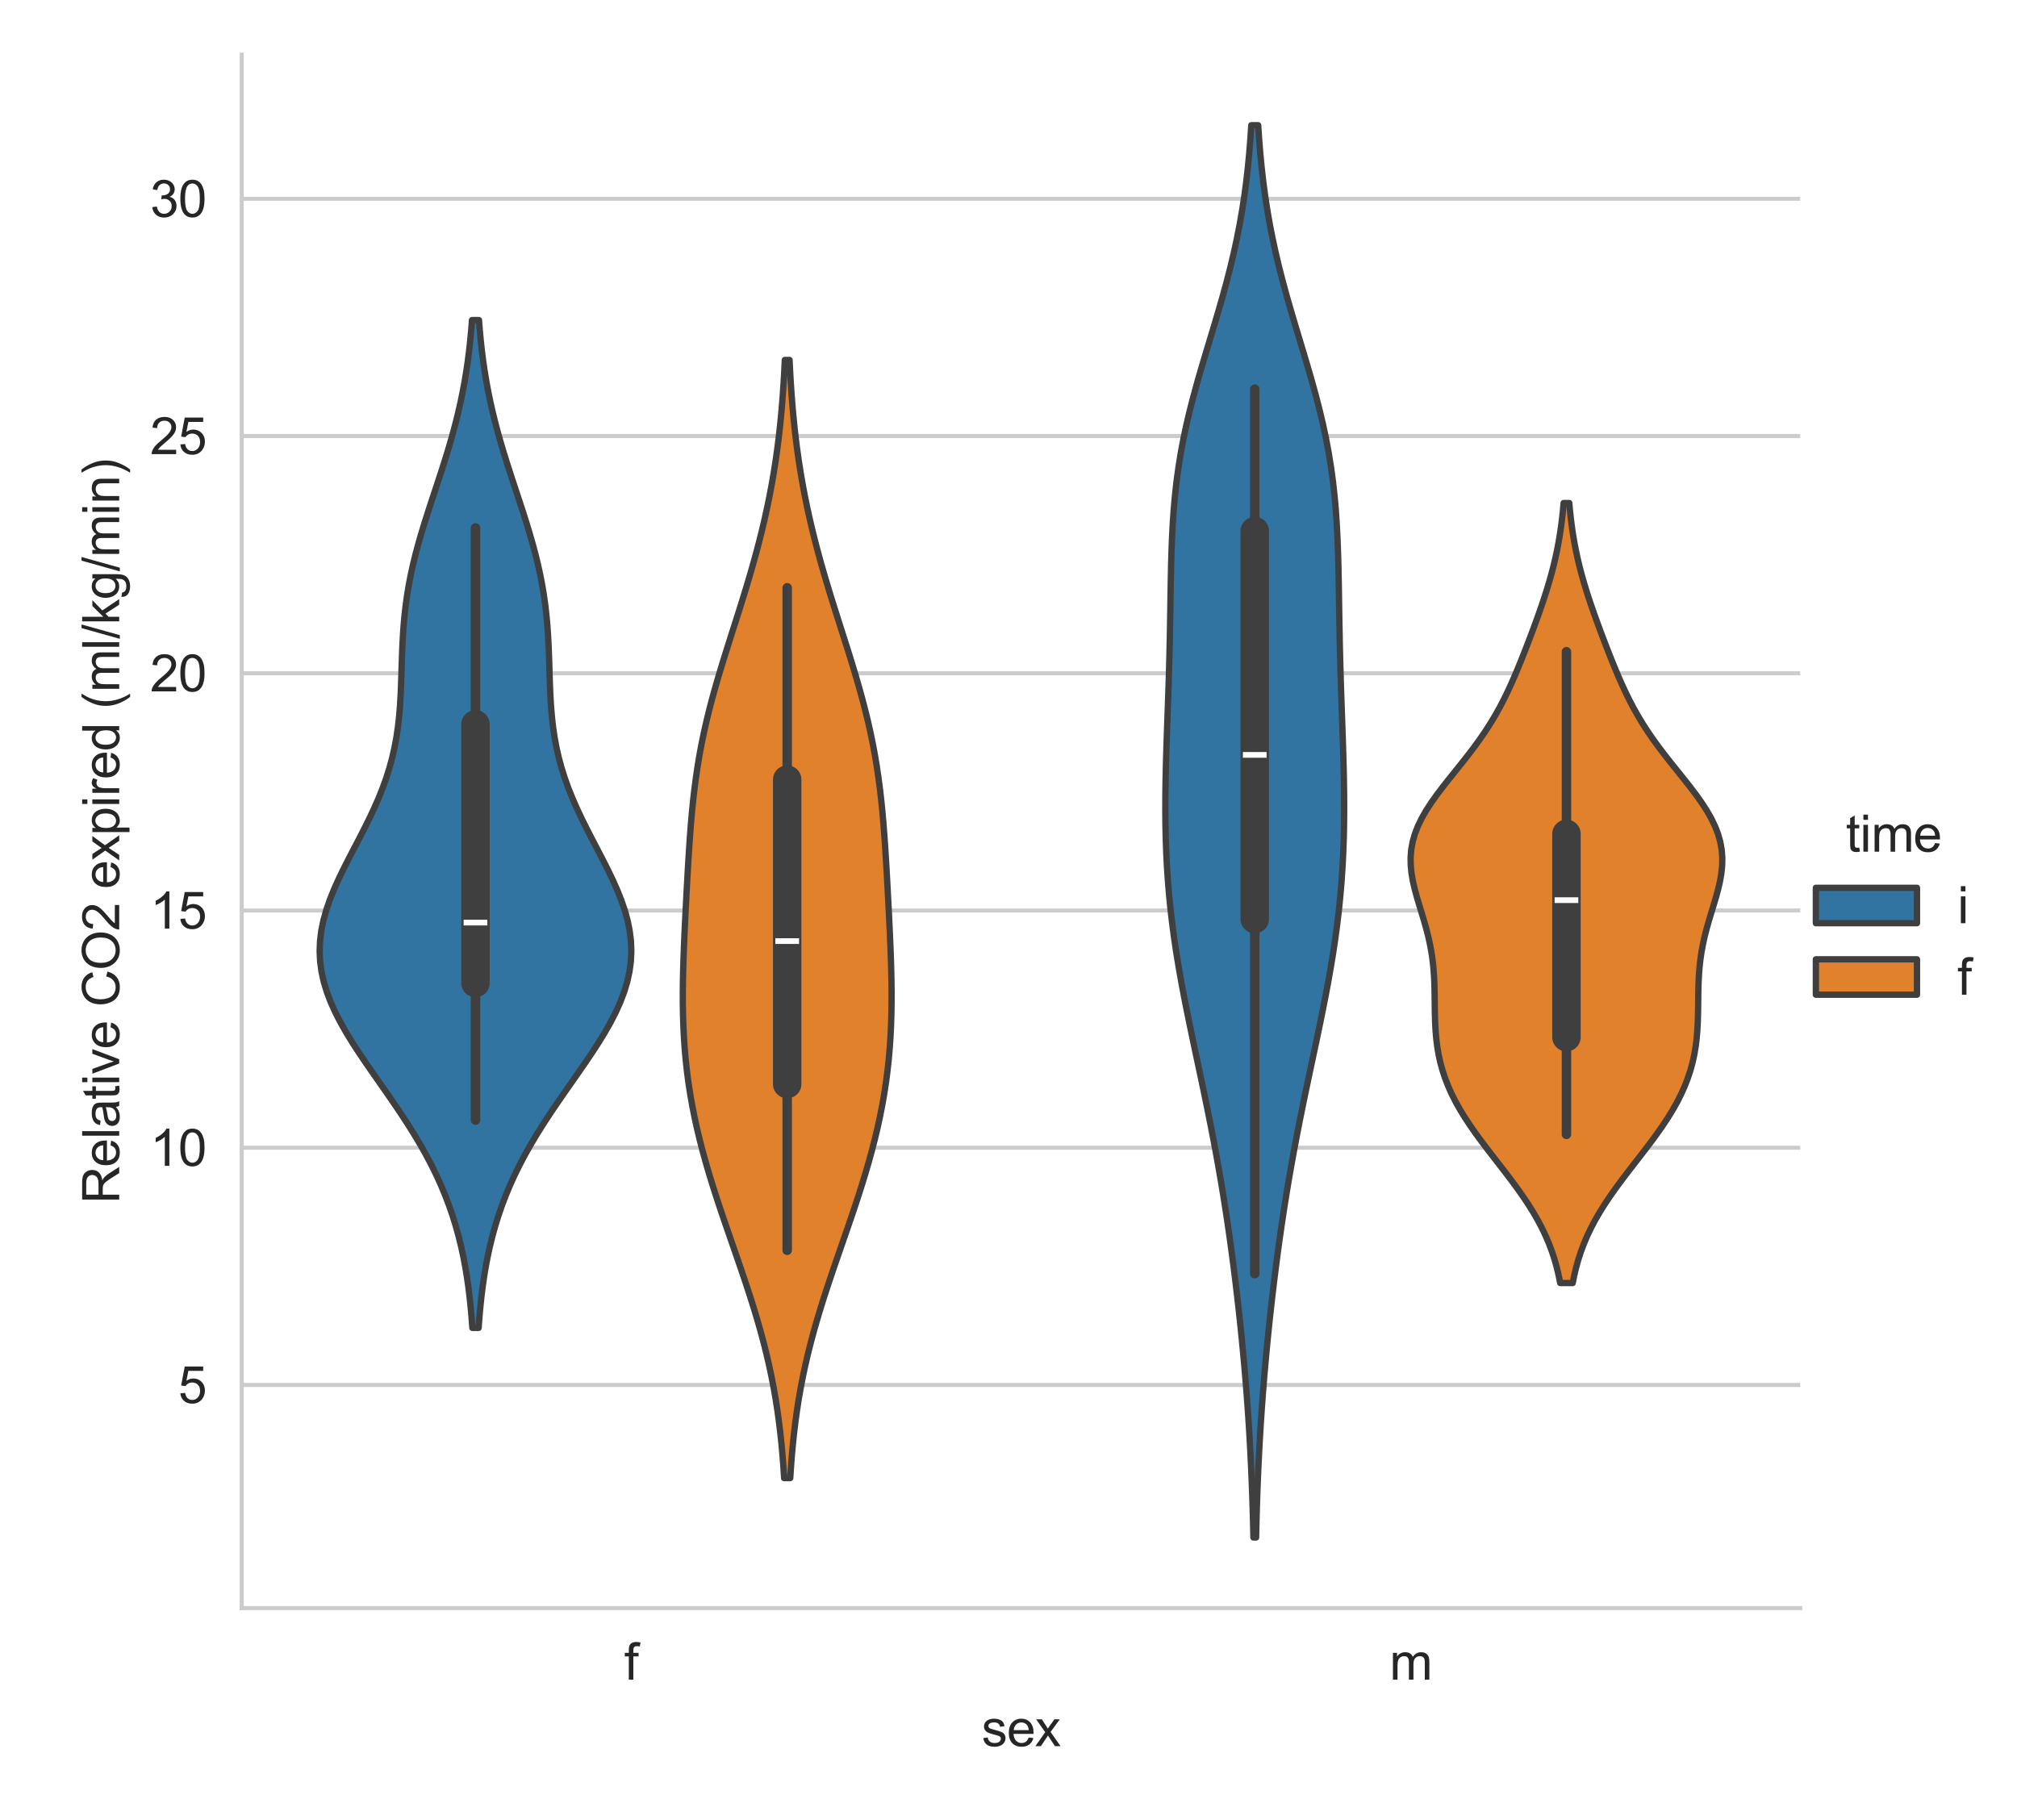 <?xml version="1.0" encoding="utf-8" standalone="no"?>
<!DOCTYPE svg PUBLIC "-//W3C//DTD SVG 1.1//EN"
  "http://www.w3.org/Graphics/SVG/1.1/DTD/svg11.dtd">
<svg xmlns:xlink="http://www.w3.org/1999/xlink" width="398.88pt" height="360pt" viewBox="0 0 398.88 360" xmlns="http://www.w3.org/2000/svg" version="1.1">
 <defs>
  <style type="text/css">*{stroke-linejoin: round; stroke-linecap: butt}</style>
 </defs>
 <g id="figure_1">
  <g id="patch_1">
   <path d="M 0 360 
L 398.88 360 
L 398.88 0 
L 0 0 
z
" style="fill: #ffffff"/>
  </g>
  <g id="axes_1">
   <g id="patch_2">
    <path d="M 47.801 318.04 
L 356.011 318.04 
L 356.011 10.8 
L 47.801 10.8 
z
" style="fill: #ffffff"/>
   </g>
   <g id="matplotlib.axis_1">
    <g id="xtick_1">
     <g id="text_1">
      <!-- f -->
      <g style="fill: #262626" transform="translate(123.464 332.198) scale(0.1 -0.1)">
       <defs>
        <path id="ArialMT-66" d="M 556 0 
L 556 2881 
L 59 2881 
L 59 3319 
L 556 3319 
L 556 3672 
Q 556 4006 616 4169 
Q 697 4388 901 4523 
Q 1106 4659 1475 4659 
Q 1713 4659 2000 4603 
L 1916 4113 
Q 1741 4144 1584 4144 
Q 1328 4144 1222 4034 
Q 1116 3925 1116 3625 
L 1116 3319 
L 1763 3319 
L 1763 2881 
L 1116 2881 
L 1116 0 
L 556 0 
z
" transform="scale(0.016)"/>
       </defs>
       <use xlink:href="#ArialMT-66"/>
      </g>
     </g>
    </g>
    <g id="xtick_2">
     <g id="text_2">
      <!-- m -->
      <g style="fill: #262626" transform="translate(274.794 332.198) scale(0.1 -0.1)">
       <defs>
        <path id="ArialMT-6d" d="M 422 0 
L 422 3319 
L 925 3319 
L 925 2853 
Q 1081 3097 1340 3245 
Q 1600 3394 1931 3394 
Q 2300 3394 2536 3241 
Q 2772 3088 2869 2813 
Q 3263 3394 3894 3394 
Q 4388 3394 4653 3120 
Q 4919 2847 4919 2278 
L 4919 0 
L 4359 0 
L 4359 2091 
Q 4359 2428 4304 2576 
Q 4250 2725 4106 2815 
Q 3963 2906 3769 2906 
Q 3419 2906 3187 2673 
Q 2956 2441 2956 1928 
L 2956 0 
L 2394 0 
L 2394 2156 
Q 2394 2531 2256 2718 
Q 2119 2906 1806 2906 
Q 1569 2906 1367 2781 
Q 1166 2656 1075 2415 
Q 984 2175 984 1722 
L 984 0 
L 422 0 
z
" transform="scale(0.016)"/>
       </defs>
       <use xlink:href="#ArialMT-6d"/>
      </g>
     </g>
    </g>
    <g id="text_3">
     <!-- sex -->
     <g style="fill: #262626" transform="translate(194.125 345.343) scale(0.1 -0.1)">
      <defs>
       <path id="ArialMT-73" d="M 197 991 
L 753 1078 
Q 800 744 1014 566 
Q 1228 388 1613 388 
Q 2000 388 2187 545 
Q 2375 703 2375 916 
Q 2375 1106 2209 1216 
Q 2094 1291 1634 1406 
Q 1016 1563 777 1677 
Q 538 1791 414 1992 
Q 291 2194 291 2438 
Q 291 2659 392 2848 
Q 494 3038 669 3163 
Q 800 3259 1026 3326 
Q 1253 3394 1513 3394 
Q 1903 3394 2198 3281 
Q 2494 3169 2634 2976 
Q 2775 2784 2828 2463 
L 2278 2388 
Q 2241 2644 2061 2787 
Q 1881 2931 1553 2931 
Q 1166 2931 1000 2803 
Q 834 2675 834 2503 
Q 834 2394 903 2306 
Q 972 2216 1119 2156 
Q 1203 2125 1616 2013 
Q 2213 1853 2448 1751 
Q 2684 1650 2818 1456 
Q 2953 1263 2953 975 
Q 2953 694 2789 445 
Q 2625 197 2315 61 
Q 2006 -75 1616 -75 
Q 969 -75 630 194 
Q 291 463 197 991 
z
" transform="scale(0.016)"/>
       <path id="ArialMT-65" d="M 2694 1069 
L 3275 997 
Q 3138 488 2766 206 
Q 2394 -75 1816 -75 
Q 1088 -75 661 373 
Q 234 822 234 1631 
Q 234 2469 665 2931 
Q 1097 3394 1784 3394 
Q 2450 3394 2872 2941 
Q 3294 2488 3294 1666 
Q 3294 1616 3291 1516 
L 816 1516 
Q 847 969 1125 678 
Q 1403 388 1819 388 
Q 2128 388 2347 550 
Q 2566 713 2694 1069 
z
M 847 1978 
L 2700 1978 
Q 2663 2397 2488 2606 
Q 2219 2931 1791 2931 
Q 1403 2931 1139 2672 
Q 875 2413 847 1978 
z
" transform="scale(0.016)"/>
       <path id="ArialMT-78" d="M 47 0 
L 1259 1725 
L 138 3319 
L 841 3319 
L 1350 2541 
Q 1494 2319 1581 2169 
Q 1719 2375 1834 2534 
L 2394 3319 
L 3066 3319 
L 1919 1756 
L 3153 0 
L 2463 0 
L 1781 1031 
L 1600 1309 
L 728 0 
L 47 0 
z
" transform="scale(0.016)"/>
      </defs>
      <use xlink:href="#ArialMT-73"/>
      <use xlink:href="#ArialMT-65" x="50"/>
      <use xlink:href="#ArialMT-78" x="105.615"/>
     </g>
    </g>
   </g>
   <g id="matplotlib.axis_2">
    <g id="ytick_1">
     <g id="line2d_1">
      <path d="M 47.801 273.908 
L 356.011 273.908 
" clip-path="url(#p89e14178ef)" style="fill: none; stroke: #cccccc; stroke-width: 0.8; stroke-linecap: round"/>
     </g>
     <g id="text_4">
      <!-- 5 -->
      <g style="fill: #262626" transform="translate(35.24 277.487) scale(0.1 -0.1)">
       <defs>
        <path id="ArialMT-35" d="M 266 1200 
L 856 1250 
Q 922 819 1161 601 
Q 1400 384 1738 384 
Q 2144 384 2425 690 
Q 2706 997 2706 1503 
Q 2706 1984 2436 2262 
Q 2166 2541 1728 2541 
Q 1456 2541 1237 2417 
Q 1019 2294 894 2097 
L 366 2166 
L 809 4519 
L 3088 4519 
L 3088 3981 
L 1259 3981 
L 1013 2750 
Q 1425 3038 1878 3038 
Q 2478 3038 2890 2622 
Q 3303 2206 3303 1553 
Q 3303 931 2941 478 
Q 2500 -78 1738 -78 
Q 1113 -78 717 272 
Q 322 622 266 1200 
z
" transform="scale(0.016)"/>
       </defs>
       <use xlink:href="#ArialMT-35"/>
      </g>
     </g>
    </g>
    <g id="ytick_2">
     <g id="line2d_2">
      <path d="M 47.801 226.991 
L 356.011 226.991 
" clip-path="url(#p89e14178ef)" style="fill: none; stroke: #cccccc; stroke-width: 0.8; stroke-linecap: round"/>
     </g>
     <g id="text_5">
      <!-- 10 -->
      <g style="fill: #262626" transform="translate(29.679 230.57) scale(0.1 -0.1)">
       <defs>
        <path id="ArialMT-31" d="M 2384 0 
L 1822 0 
L 1822 3584 
Q 1619 3391 1289 3197 
Q 959 3003 697 2906 
L 697 3450 
Q 1169 3672 1522 3987 
Q 1875 4303 2022 4600 
L 2384 4600 
L 2384 0 
z
" transform="scale(0.016)"/>
        <path id="ArialMT-30" d="M 266 2259 
Q 266 3072 433 3567 
Q 600 4063 929 4331 
Q 1259 4600 1759 4600 
Q 2128 4600 2406 4451 
Q 2684 4303 2865 4023 
Q 3047 3744 3150 3342 
Q 3253 2941 3253 2259 
Q 3253 1453 3087 958 
Q 2922 463 2592 192 
Q 2263 -78 1759 -78 
Q 1097 -78 719 397 
Q 266 969 266 2259 
z
M 844 2259 
Q 844 1131 1108 757 
Q 1372 384 1759 384 
Q 2147 384 2411 759 
Q 2675 1134 2675 2259 
Q 2675 3391 2411 3762 
Q 2147 4134 1753 4134 
Q 1366 4134 1134 3806 
Q 844 3388 844 2259 
z
" transform="scale(0.016)"/>
       </defs>
       <use xlink:href="#ArialMT-31"/>
       <use xlink:href="#ArialMT-30" x="55.615"/>
      </g>
     </g>
    </g>
    <g id="ytick_3">
     <g id="line2d_3">
      <path d="M 47.801 180.073 
L 356.011 180.073 
" clip-path="url(#p89e14178ef)" style="fill: none; stroke: #cccccc; stroke-width: 0.8; stroke-linecap: round"/>
     </g>
     <g id="text_6">
      <!-- 15 -->
      <g style="fill: #262626" transform="translate(29.679 183.652) scale(0.1 -0.1)">
       <use xlink:href="#ArialMT-31"/>
       <use xlink:href="#ArialMT-35" x="55.615"/>
      </g>
     </g>
    </g>
    <g id="ytick_4">
     <g id="line2d_4">
      <path d="M 47.801 133.155 
L 356.011 133.155 
" clip-path="url(#p89e14178ef)" style="fill: none; stroke: #cccccc; stroke-width: 0.8; stroke-linecap: round"/>
     </g>
     <g id="text_7">
      <!-- 20 -->
      <g style="fill: #262626" transform="translate(29.679 136.734) scale(0.1 -0.1)">
       <defs>
        <path id="ArialMT-32" d="M 3222 541 
L 3222 0 
L 194 0 
Q 188 203 259 391 
Q 375 700 629 1000 
Q 884 1300 1366 1694 
Q 2113 2306 2375 2664 
Q 2638 3022 2638 3341 
Q 2638 3675 2398 3904 
Q 2159 4134 1775 4134 
Q 1369 4134 1125 3890 
Q 881 3647 878 3216 
L 300 3275 
Q 359 3922 746 4261 
Q 1134 4600 1788 4600 
Q 2447 4600 2831 4234 
Q 3216 3869 3216 3328 
Q 3216 3053 3103 2787 
Q 2991 2522 2730 2228 
Q 2469 1934 1863 1422 
Q 1356 997 1212 845 
Q 1069 694 975 541 
L 3222 541 
z
" transform="scale(0.016)"/>
       </defs>
       <use xlink:href="#ArialMT-32"/>
       <use xlink:href="#ArialMT-30" x="55.615"/>
      </g>
     </g>
    </g>
    <g id="ytick_5">
     <g id="line2d_5">
      <path d="M 47.801 86.238 
L 356.011 86.238 
" clip-path="url(#p89e14178ef)" style="fill: none; stroke: #cccccc; stroke-width: 0.8; stroke-linecap: round"/>
     </g>
     <g id="text_8">
      <!-- 25 -->
      <g style="fill: #262626" transform="translate(29.679 89.817) scale(0.1 -0.1)">
       <use xlink:href="#ArialMT-32"/>
       <use xlink:href="#ArialMT-35" x="55.615"/>
      </g>
     </g>
    </g>
    <g id="ytick_6">
     <g id="line2d_6">
      <path d="M 47.801 39.32 
L 356.011 39.32 
" clip-path="url(#p89e14178ef)" style="fill: none; stroke: #cccccc; stroke-width: 0.8; stroke-linecap: round"/>
     </g>
     <g id="text_9">
      <!-- 30 -->
      <g style="fill: #262626" transform="translate(29.679 42.899) scale(0.1 -0.1)">
       <defs>
        <path id="ArialMT-33" d="M 269 1209 
L 831 1284 
Q 928 806 1161 595 
Q 1394 384 1728 384 
Q 2125 384 2398 659 
Q 2672 934 2672 1341 
Q 2672 1728 2419 1979 
Q 2166 2231 1775 2231 
Q 1616 2231 1378 2169 
L 1441 2663 
Q 1497 2656 1531 2656 
Q 1891 2656 2178 2843 
Q 2466 3031 2466 3422 
Q 2466 3731 2256 3934 
Q 2047 4138 1716 4138 
Q 1388 4138 1169 3931 
Q 950 3725 888 3313 
L 325 3413 
Q 428 3978 793 4289 
Q 1159 4600 1703 4600 
Q 2078 4600 2393 4439 
Q 2709 4278 2876 4000 
Q 3044 3722 3044 3409 
Q 3044 3113 2884 2869 
Q 2725 2625 2413 2481 
Q 2819 2388 3044 2092 
Q 3269 1797 3269 1353 
Q 3269 753 2831 336 
Q 2394 -81 1725 -81 
Q 1122 -81 723 278 
Q 325 638 269 1209 
z
" transform="scale(0.016)"/>
       </defs>
       <use xlink:href="#ArialMT-33"/>
       <use xlink:href="#ArialMT-30" x="55.615"/>
      </g>
     </g>
    </g>
    <g id="text_10">
     <!-- Relative CO2 expired (ml/kg/min) -->
     <g style="fill: #262626" transform="translate(23.574 238.049) rotate(-90) scale(0.1 -0.1)">
      <defs>
       <path id="ArialMT-52" d="M 503 0 
L 503 4581 
L 2534 4581 
Q 3147 4581 3465 4457 
Q 3784 4334 3975 4021 
Q 4166 3709 4166 3331 
Q 4166 2844 3850 2509 
Q 3534 2175 2875 2084 
Q 3116 1969 3241 1856 
Q 3506 1613 3744 1247 
L 4541 0 
L 3778 0 
L 3172 953 
Q 2906 1366 2734 1584 
Q 2563 1803 2427 1890 
Q 2291 1978 2150 2013 
Q 2047 2034 1813 2034 
L 1109 2034 
L 1109 0 
L 503 0 
z
M 1109 2559 
L 2413 2559 
Q 2828 2559 3062 2645 
Q 3297 2731 3419 2920 
Q 3541 3109 3541 3331 
Q 3541 3656 3305 3865 
Q 3069 4075 2559 4075 
L 1109 4075 
L 1109 2559 
z
" transform="scale(0.016)"/>
       <path id="ArialMT-6c" d="M 409 0 
L 409 4581 
L 972 4581 
L 972 0 
L 409 0 
z
" transform="scale(0.016)"/>
       <path id="ArialMT-61" d="M 2588 409 
Q 2275 144 1986 34 
Q 1697 -75 1366 -75 
Q 819 -75 525 192 
Q 231 459 231 875 
Q 231 1119 342 1320 
Q 453 1522 633 1644 
Q 813 1766 1038 1828 
Q 1203 1872 1538 1913 
Q 2219 1994 2541 2106 
Q 2544 2222 2544 2253 
Q 2544 2597 2384 2738 
Q 2169 2928 1744 2928 
Q 1347 2928 1158 2789 
Q 969 2650 878 2297 
L 328 2372 
Q 403 2725 575 2942 
Q 747 3159 1072 3276 
Q 1397 3394 1825 3394 
Q 2250 3394 2515 3294 
Q 2781 3194 2906 3042 
Q 3031 2891 3081 2659 
Q 3109 2516 3109 2141 
L 3109 1391 
Q 3109 606 3145 398 
Q 3181 191 3288 0 
L 2700 0 
Q 2613 175 2588 409 
z
M 2541 1666 
Q 2234 1541 1622 1453 
Q 1275 1403 1131 1340 
Q 988 1278 909 1158 
Q 831 1038 831 891 
Q 831 666 1001 516 
Q 1172 366 1500 366 
Q 1825 366 2078 508 
Q 2331 650 2450 897 
Q 2541 1088 2541 1459 
L 2541 1666 
z
" transform="scale(0.016)"/>
       <path id="ArialMT-74" d="M 1650 503 
L 1731 6 
Q 1494 -44 1306 -44 
Q 1000 -44 831 53 
Q 663 150 594 308 
Q 525 466 525 972 
L 525 2881 
L 113 2881 
L 113 3319 
L 525 3319 
L 525 4141 
L 1084 4478 
L 1084 3319 
L 1650 3319 
L 1650 2881 
L 1084 2881 
L 1084 941 
Q 1084 700 1114 631 
Q 1144 563 1211 522 
Q 1278 481 1403 481 
Q 1497 481 1650 503 
z
" transform="scale(0.016)"/>
       <path id="ArialMT-69" d="M 425 3934 
L 425 4581 
L 988 4581 
L 988 3934 
L 425 3934 
z
M 425 0 
L 425 3319 
L 988 3319 
L 988 0 
L 425 0 
z
" transform="scale(0.016)"/>
       <path id="ArialMT-76" d="M 1344 0 
L 81 3319 
L 675 3319 
L 1388 1331 
Q 1503 1009 1600 663 
Q 1675 925 1809 1294 
L 2547 3319 
L 3125 3319 
L 1869 0 
L 1344 0 
z
" transform="scale(0.016)"/>
       <path id="ArialMT-20" transform="scale(0.016)"/>
       <path id="ArialMT-43" d="M 3763 1606 
L 4369 1453 
Q 4178 706 3683 314 
Q 3188 -78 2472 -78 
Q 1731 -78 1267 223 
Q 803 525 561 1097 
Q 319 1669 319 2325 
Q 319 3041 592 3573 
Q 866 4106 1370 4382 
Q 1875 4659 2481 4659 
Q 3169 4659 3637 4309 
Q 4106 3959 4291 3325 
L 3694 3184 
Q 3534 3684 3231 3912 
Q 2928 4141 2469 4141 
Q 1941 4141 1586 3887 
Q 1231 3634 1087 3207 
Q 944 2781 944 2328 
Q 944 1744 1114 1308 
Q 1284 872 1643 656 
Q 2003 441 2422 441 
Q 2931 441 3284 734 
Q 3638 1028 3763 1606 
z
" transform="scale(0.016)"/>
       <path id="ArialMT-4f" d="M 309 2231 
Q 309 3372 921 4017 
Q 1534 4663 2503 4663 
Q 3138 4663 3647 4359 
Q 4156 4056 4423 3514 
Q 4691 2972 4691 2284 
Q 4691 1588 4409 1038 
Q 4128 488 3612 205 
Q 3097 -78 2500 -78 
Q 1853 -78 1343 234 
Q 834 547 571 1087 
Q 309 1628 309 2231 
z
M 934 2222 
Q 934 1394 1379 917 
Q 1825 441 2497 441 
Q 3181 441 3623 922 
Q 4066 1403 4066 2288 
Q 4066 2847 3877 3264 
Q 3688 3681 3323 3911 
Q 2959 4141 2506 4141 
Q 1863 4141 1398 3698 
Q 934 3256 934 2222 
z
" transform="scale(0.016)"/>
       <path id="ArialMT-70" d="M 422 -1272 
L 422 3319 
L 934 3319 
L 934 2888 
Q 1116 3141 1344 3267 
Q 1572 3394 1897 3394 
Q 2322 3394 2647 3175 
Q 2972 2956 3137 2557 
Q 3303 2159 3303 1684 
Q 3303 1175 3120 767 
Q 2938 359 2589 142 
Q 2241 -75 1856 -75 
Q 1575 -75 1351 44 
Q 1128 163 984 344 
L 984 -1272 
L 422 -1272 
z
M 931 1641 
Q 931 1000 1190 694 
Q 1450 388 1819 388 
Q 2194 388 2461 705 
Q 2728 1022 2728 1688 
Q 2728 2322 2467 2637 
Q 2206 2953 1844 2953 
Q 1484 2953 1207 2617 
Q 931 2281 931 1641 
z
" transform="scale(0.016)"/>
       <path id="ArialMT-72" d="M 416 0 
L 416 3319 
L 922 3319 
L 922 2816 
Q 1116 3169 1280 3281 
Q 1444 3394 1641 3394 
Q 1925 3394 2219 3213 
L 2025 2691 
Q 1819 2813 1613 2813 
Q 1428 2813 1281 2702 
Q 1134 2591 1072 2394 
Q 978 2094 978 1738 
L 978 0 
L 416 0 
z
" transform="scale(0.016)"/>
       <path id="ArialMT-64" d="M 2575 0 
L 2575 419 
Q 2259 -75 1647 -75 
Q 1250 -75 917 144 
Q 584 363 401 755 
Q 219 1147 219 1656 
Q 219 2153 384 2558 
Q 550 2963 881 3178 
Q 1213 3394 1622 3394 
Q 1922 3394 2156 3267 
Q 2391 3141 2538 2938 
L 2538 4581 
L 3097 4581 
L 3097 0 
L 2575 0 
z
M 797 1656 
Q 797 1019 1065 703 
Q 1334 388 1700 388 
Q 2069 388 2326 689 
Q 2584 991 2584 1609 
Q 2584 2291 2321 2609 
Q 2059 2928 1675 2928 
Q 1300 2928 1048 2622 
Q 797 2316 797 1656 
z
" transform="scale(0.016)"/>
       <path id="ArialMT-28" d="M 1497 -1347 
Q 1031 -759 709 28 
Q 388 816 388 1659 
Q 388 2403 628 3084 
Q 909 3875 1497 4659 
L 1900 4659 
Q 1522 4009 1400 3731 
Q 1209 3300 1100 2831 
Q 966 2247 966 1656 
Q 966 153 1900 -1347 
L 1497 -1347 
z
" transform="scale(0.016)"/>
       <path id="ArialMT-2f" d="M 0 -78 
L 1328 4659 
L 1778 4659 
L 453 -78 
L 0 -78 
z
" transform="scale(0.016)"/>
       <path id="ArialMT-6b" d="M 425 0 
L 425 4581 
L 988 4581 
L 988 1969 
L 2319 3319 
L 3047 3319 
L 1778 2088 
L 3175 0 
L 2481 0 
L 1384 1697 
L 988 1316 
L 988 0 
L 425 0 
z
" transform="scale(0.016)"/>
       <path id="ArialMT-67" d="M 319 -275 
L 866 -356 
Q 900 -609 1056 -725 
Q 1266 -881 1628 -881 
Q 2019 -881 2231 -725 
Q 2444 -569 2519 -288 
Q 2563 -116 2559 434 
Q 2191 0 1641 0 
Q 956 0 581 494 
Q 206 988 206 1678 
Q 206 2153 378 2554 
Q 550 2956 876 3175 
Q 1203 3394 1644 3394 
Q 2231 3394 2613 2919 
L 2613 3319 
L 3131 3319 
L 3131 450 
Q 3131 -325 2973 -648 
Q 2816 -972 2473 -1159 
Q 2131 -1347 1631 -1347 
Q 1038 -1347 672 -1080 
Q 306 -813 319 -275 
z
M 784 1719 
Q 784 1066 1043 766 
Q 1303 466 1694 466 
Q 2081 466 2343 764 
Q 2606 1063 2606 1700 
Q 2606 2309 2336 2618 
Q 2066 2928 1684 2928 
Q 1309 2928 1046 2623 
Q 784 2319 784 1719 
z
" transform="scale(0.016)"/>
       <path id="ArialMT-6e" d="M 422 0 
L 422 3319 
L 928 3319 
L 928 2847 
Q 1294 3394 1984 3394 
Q 2284 3394 2536 3286 
Q 2788 3178 2913 3003 
Q 3038 2828 3088 2588 
Q 3119 2431 3119 2041 
L 3119 0 
L 2556 0 
L 2556 2019 
Q 2556 2363 2490 2533 
Q 2425 2703 2258 2804 
Q 2091 2906 1866 2906 
Q 1506 2906 1245 2678 
Q 984 2450 984 1813 
L 984 0 
L 422 0 
z
" transform="scale(0.016)"/>
       <path id="ArialMT-29" d="M 791 -1347 
L 388 -1347 
Q 1322 153 1322 1656 
Q 1322 2244 1188 2822 
Q 1081 3291 891 3722 
Q 769 4003 388 4659 
L 791 4659 
Q 1378 3875 1659 3084 
Q 1900 2403 1900 1659 
Q 1900 816 1576 28 
Q 1253 -759 791 -1347 
z
" transform="scale(0.016)"/>
      </defs>
      <use xlink:href="#ArialMT-52"/>
      <use xlink:href="#ArialMT-65" x="72.217"/>
      <use xlink:href="#ArialMT-6c" x="127.832"/>
      <use xlink:href="#ArialMT-61" x="150.049"/>
      <use xlink:href="#ArialMT-74" x="205.664"/>
      <use xlink:href="#ArialMT-69" x="233.447"/>
      <use xlink:href="#ArialMT-76" x="255.664"/>
      <use xlink:href="#ArialMT-65" x="305.664"/>
      <use xlink:href="#ArialMT-20" x="361.279"/>
      <use xlink:href="#ArialMT-43" x="389.062"/>
      <use xlink:href="#ArialMT-4f" x="461.279"/>
      <use xlink:href="#ArialMT-32" x="539.062"/>
      <use xlink:href="#ArialMT-20" x="594.678"/>
      <use xlink:href="#ArialMT-65" x="622.461"/>
      <use xlink:href="#ArialMT-78" x="678.076"/>
      <use xlink:href="#ArialMT-70" x="728.076"/>
      <use xlink:href="#ArialMT-69" x="783.691"/>
      <use xlink:href="#ArialMT-72" x="805.908"/>
      <use xlink:href="#ArialMT-65" x="839.209"/>
      <use xlink:href="#ArialMT-64" x="894.824"/>
      <use xlink:href="#ArialMT-20" x="950.439"/>
      <use xlink:href="#ArialMT-28" x="978.223"/>
      <use xlink:href="#ArialMT-6d" x="1011.523"/>
      <use xlink:href="#ArialMT-6c" x="1094.824"/>
      <use xlink:href="#ArialMT-2f" x="1117.041"/>
      <use xlink:href="#ArialMT-6b" x="1144.824"/>
      <use xlink:href="#ArialMT-67" x="1194.824"/>
      <use xlink:href="#ArialMT-2f" x="1250.439"/>
      <use xlink:href="#ArialMT-6d" x="1278.223"/>
      <use xlink:href="#ArialMT-69" x="1361.523"/>
      <use xlink:href="#ArialMT-6e" x="1383.74"/>
      <use xlink:href="#ArialMT-29" x="1439.355"/>
     </g>
    </g>
   </g>
   <g id="PolyCollection_1">
    <defs>
     <path id="mec9ac0ae50" d="M 94.653 -97.38 
L 93.411 -97.38 
L 93.262 -99.394 
L 93.084 -101.407 
L 92.874 -103.42 
L 92.627 -105.434 
L 92.34 -107.447 
L 92.007 -109.46 
L 91.624 -111.473 
L 91.187 -113.487 
L 90.692 -115.5 
L 90.135 -117.513 
L 89.512 -119.527 
L 88.819 -121.54 
L 88.055 -123.553 
L 87.216 -125.567 
L 86.303 -127.58 
L 85.314 -129.593 
L 84.251 -131.607 
L 83.118 -133.62 
L 81.917 -135.633 
L 80.655 -137.647 
L 79.341 -139.66 
L 77.983 -141.673 
L 76.594 -143.686 
L 75.188 -145.7 
L 73.779 -147.713 
L 72.385 -149.726 
L 71.025 -151.74 
L 69.717 -153.753 
L 68.481 -155.766 
L 67.336 -157.78 
L 66.302 -159.793 
L 65.394 -161.806 
L 64.63 -163.82 
L 64.021 -165.833 
L 63.578 -167.846 
L 63.307 -169.86 
L 63.211 -171.873 
L 63.289 -173.886 
L 63.536 -175.899 
L 63.943 -177.913 
L 64.498 -179.926 
L 65.186 -181.939 
L 65.988 -183.953 
L 66.884 -185.966 
L 67.853 -187.979 
L 68.871 -189.993 
L 69.916 -192.006 
L 70.967 -194.019 
L 72.002 -196.033 
L 73.003 -198.046 
L 73.953 -200.059 
L 74.838 -202.073 
L 75.646 -204.086 
L 76.372 -206.099 
L 77.009 -208.113 
L 77.556 -210.126 
L 78.014 -212.139 
L 78.389 -214.152 
L 78.686 -216.166 
L 78.915 -218.179 
L 79.085 -220.192 
L 79.209 -222.206 
L 79.299 -224.219 
L 79.368 -226.232 
L 79.428 -228.246 
L 79.493 -230.259 
L 79.572 -232.272 
L 79.678 -234.286 
L 79.818 -236.299 
L 80.001 -238.312 
L 80.231 -240.326 
L 80.514 -242.339 
L 80.85 -244.352 
L 81.241 -246.365 
L 81.685 -248.379 
L 82.178 -250.392 
L 82.717 -252.405 
L 83.295 -254.419 
L 83.907 -256.432 
L 84.544 -258.445 
L 85.199 -260.459 
L 85.863 -262.472 
L 86.529 -264.485 
L 87.189 -266.499 
L 87.835 -268.512 
L 88.46 -270.525 
L 89.059 -272.539 
L 89.627 -274.552 
L 90.16 -276.565 
L 90.654 -278.579 
L 91.108 -280.592 
L 91.521 -282.605 
L 91.893 -284.618 
L 92.224 -286.632 
L 92.517 -288.645 
L 92.773 -290.658 
L 92.994 -292.672 
L 93.183 -294.685 
L 93.344 -296.698 
L 94.72 -296.698 
L 94.72 -296.698 
L 94.881 -294.685 
L 95.07 -292.672 
L 95.292 -290.658 
L 95.547 -288.645 
L 95.84 -286.632 
L 96.171 -284.618 
L 96.543 -282.605 
L 96.956 -280.592 
L 97.41 -278.579 
L 97.905 -276.565 
L 98.437 -274.552 
L 99.005 -272.539 
L 99.604 -270.525 
L 100.229 -268.512 
L 100.875 -266.499 
L 101.535 -264.485 
L 102.201 -262.472 
L 102.865 -260.459 
L 103.52 -258.445 
L 104.157 -256.432 
L 104.769 -254.419 
L 105.347 -252.405 
L 105.886 -250.392 
L 106.38 -248.379 
L 106.823 -246.365 
L 107.214 -244.352 
L 107.55 -242.339 
L 107.833 -240.326 
L 108.063 -238.312 
L 108.246 -236.299 
L 108.386 -234.286 
L 108.492 -232.272 
L 108.572 -230.259 
L 108.636 -228.246 
L 108.696 -226.232 
L 108.765 -224.219 
L 108.855 -222.206 
L 108.979 -220.192 
L 109.149 -218.179 
L 109.378 -216.166 
L 109.675 -214.152 
L 110.05 -212.139 
L 110.509 -210.126 
L 111.056 -208.113 
L 111.693 -206.099 
L 112.418 -204.086 
L 113.227 -202.073 
L 114.111 -200.059 
L 115.061 -198.046 
L 116.062 -196.033 
L 117.097 -194.019 
L 118.148 -192.006 
L 119.193 -189.993 
L 120.212 -187.979 
L 121.18 -185.966 
L 122.076 -183.953 
L 122.878 -181.939 
L 123.566 -179.926 
L 124.121 -177.913 
L 124.528 -175.899 
L 124.775 -173.886 
L 124.853 -171.873 
L 124.757 -169.86 
L 124.486 -167.846 
L 124.043 -165.833 
L 123.434 -163.82 
L 122.67 -161.806 
L 121.763 -159.793 
L 120.728 -157.78 
L 119.583 -155.766 
L 118.347 -153.753 
L 117.039 -151.74 
L 115.679 -149.726 
L 114.285 -147.713 
L 112.877 -145.7 
L 111.47 -143.686 
L 110.081 -141.673 
L 108.723 -139.66 
L 107.409 -137.647 
L 106.147 -135.633 
L 104.947 -133.62 
L 103.813 -131.607 
L 102.75 -129.593 
L 101.762 -127.58 
L 100.848 -125.567 
L 100.009 -123.553 
L 99.245 -121.54 
L 98.552 -119.527 
L 97.929 -117.513 
L 97.372 -115.5 
L 96.877 -113.487 
L 96.44 -111.473 
L 96.058 -109.46 
L 95.725 -107.447 
L 95.437 -105.434 
L 95.19 -103.42 
L 94.98 -101.407 
L 94.802 -99.394 
L 94.653 -97.38 
z
" style="stroke: #3f3f3f; stroke-width: 1.25"/>
    </defs>
    <g clip-path="url(#p89e14178ef)">
     <use xlink:href="#mec9ac0ae50" x="0" y="360" style="fill: #3274a1; stroke: #3f3f3f; stroke-width: 1.25"/>
    </g>
   </g>
   <g id="PolyCollection_2">
    <defs>
     <path id="mc187f1ae12" d="M 156.28 -67.669 
L 155.068 -67.669 
L 154.923 -69.903 
L 154.751 -72.137 
L 154.549 -74.371 
L 154.315 -76.604 
L 154.044 -78.838 
L 153.736 -81.072 
L 153.388 -83.306 
L 152.998 -85.539 
L 152.565 -87.773 
L 152.089 -90.007 
L 151.57 -92.241 
L 151.01 -94.475 
L 150.41 -96.708 
L 149.772 -98.942 
L 149.101 -101.176 
L 148.399 -103.41 
L 147.673 -105.643 
L 146.925 -107.877 
L 146.163 -110.111 
L 145.391 -112.345 
L 144.615 -114.578 
L 143.84 -116.812 
L 143.074 -119.046 
L 142.32 -121.28 
L 141.585 -123.514 
L 140.873 -125.747 
L 140.189 -127.981 
L 139.538 -130.215 
L 138.923 -132.449 
L 138.348 -134.682 
L 137.815 -136.916 
L 137.327 -139.15 
L 136.886 -141.384 
L 136.494 -143.617 
L 136.15 -145.851 
L 135.855 -148.085 
L 135.609 -150.319 
L 135.409 -152.552 
L 135.255 -154.786 
L 135.143 -157.02 
L 135.071 -159.254 
L 135.035 -161.488 
L 135.031 -163.721 
L 135.055 -165.955 
L 135.102 -168.189 
L 135.17 -170.423 
L 135.252 -172.656 
L 135.347 -174.89 
L 135.45 -177.124 
L 135.56 -179.358 
L 135.674 -181.591 
L 135.792 -183.825 
L 135.914 -186.059 
L 136.04 -188.293 
L 136.174 -190.527 
L 136.318 -192.76 
L 136.475 -194.994 
L 136.65 -197.228 
L 136.848 -199.462 
L 137.072 -201.695 
L 137.328 -203.929 
L 137.62 -206.163 
L 137.951 -208.397 
L 138.323 -210.63 
L 138.739 -212.864 
L 139.199 -215.098 
L 139.702 -217.332 
L 140.247 -219.565 
L 140.83 -221.799 
L 141.448 -224.033 
L 142.096 -226.267 
L 142.769 -228.501 
L 143.46 -230.734 
L 144.165 -232.968 
L 144.876 -235.202 
L 145.588 -237.436 
L 146.296 -239.669 
L 146.993 -241.903 
L 147.676 -244.137 
L 148.339 -246.371 
L 148.979 -248.604 
L 149.593 -250.838 
L 150.179 -253.072 
L 150.734 -255.306 
L 151.257 -257.54 
L 151.746 -259.773 
L 152.201 -262.007 
L 152.621 -264.241 
L 153.007 -266.475 
L 153.359 -268.708 
L 153.678 -270.942 
L 153.965 -273.176 
L 154.22 -275.41 
L 154.447 -277.643 
L 154.646 -279.877 
L 154.819 -282.111 
L 154.968 -284.345 
L 155.096 -286.579 
L 155.205 -288.812 
L 156.143 -288.812 
L 156.143 -288.812 
L 156.252 -286.579 
L 156.38 -284.345 
L 156.53 -282.111 
L 156.703 -279.877 
L 156.902 -277.643 
L 157.128 -275.41 
L 157.384 -273.176 
L 157.67 -270.942 
L 157.989 -268.708 
L 158.341 -266.475 
L 158.727 -264.241 
L 159.148 -262.007 
L 159.603 -259.773 
L 160.092 -257.54 
L 160.614 -255.306 
L 161.169 -253.072 
L 161.755 -250.838 
L 162.369 -248.604 
L 163.01 -246.371 
L 163.673 -244.137 
L 164.355 -241.903 
L 165.053 -239.669 
L 165.76 -237.436 
L 166.472 -235.202 
L 167.184 -232.968 
L 167.888 -230.734 
L 168.58 -228.501 
L 169.252 -226.267 
L 169.901 -224.033 
L 170.518 -221.799 
L 171.102 -219.565 
L 171.646 -217.332 
L 172.149 -215.098 
L 172.609 -212.864 
L 173.025 -210.63 
L 173.398 -208.397 
L 173.728 -206.163 
L 174.02 -203.929 
L 174.276 -201.695 
L 174.501 -199.462 
L 174.698 -197.228 
L 174.873 -194.994 
L 175.031 -192.76 
L 175.174 -190.527 
L 175.308 -188.293 
L 175.435 -186.059 
L 175.557 -183.825 
L 175.674 -181.591 
L 175.788 -179.358 
L 175.898 -177.124 
L 176.001 -174.89 
L 176.096 -172.656 
L 176.179 -170.423 
L 176.246 -168.189 
L 176.294 -165.955 
L 176.318 -163.721 
L 176.314 -161.488 
L 176.277 -159.254 
L 176.205 -157.02 
L 176.093 -154.786 
L 175.939 -152.552 
L 175.74 -150.319 
L 175.493 -148.085 
L 175.198 -145.851 
L 174.855 -143.617 
L 174.462 -141.384 
L 174.021 -139.15 
L 173.534 -136.916 
L 173.001 -134.682 
L 172.426 -132.449 
L 171.81 -130.215 
L 171.159 -127.981 
L 170.475 -125.747 
L 169.763 -123.514 
L 169.028 -121.28 
L 168.275 -119.046 
L 167.508 -116.812 
L 166.734 -114.578 
L 165.958 -112.345 
L 165.186 -110.111 
L 164.423 -107.877 
L 163.676 -105.643 
L 162.949 -103.41 
L 162.248 -101.176 
L 161.576 -98.942 
L 160.939 -96.708 
L 160.339 -94.475 
L 159.778 -92.241 
L 159.26 -90.007 
L 158.784 -87.773 
L 158.351 -85.539 
L 157.961 -83.306 
L 157.612 -81.072 
L 157.304 -78.838 
L 157.034 -76.604 
L 156.799 -74.371 
L 156.597 -72.137 
L 156.426 -69.903 
L 156.28 -67.669 
z
" style="stroke: #3f3f3f; stroke-width: 1.25"/>
    </defs>
    <g clip-path="url(#p89e14178ef)">
     <use xlink:href="#mc187f1ae12" x="0" y="360" style="fill: #e1812c; stroke: #3f3f3f; stroke-width: 1.25"/>
    </g>
   </g>
   <g id="PolyCollection_3">
    <defs>
     <path id="m7e4d5af894" d="M 248.403 -55.925 
L 247.872 -55.925 
L 247.806 -58.747 
L 247.728 -61.568 
L 247.636 -64.389 
L 247.53 -67.211 
L 247.408 -70.032 
L 247.27 -72.853 
L 247.115 -75.675 
L 246.943 -78.496 
L 246.753 -81.317 
L 246.546 -84.138 
L 246.321 -86.96 
L 246.08 -89.781 
L 245.823 -92.602 
L 245.549 -95.424 
L 245.26 -98.245 
L 244.954 -101.066 
L 244.634 -103.888 
L 244.297 -106.709 
L 243.944 -109.53 
L 243.574 -112.352 
L 243.186 -115.173 
L 242.779 -117.994 
L 242.352 -120.815 
L 241.906 -123.637 
L 241.438 -126.458 
L 240.949 -129.279 
L 240.439 -132.101 
L 239.909 -134.922 
L 239.36 -137.743 
L 238.794 -140.565 
L 238.214 -143.386 
L 237.623 -146.207 
L 237.025 -149.028 
L 236.425 -151.85 
L 235.828 -154.671 
L 235.24 -157.492 
L 234.665 -160.314 
L 234.111 -163.135 
L 233.583 -165.956 
L 233.085 -168.778 
L 232.624 -171.599 
L 232.202 -174.42 
L 231.824 -177.242 
L 231.491 -180.063 
L 231.206 -182.884 
L 230.969 -185.705 
L 230.779 -188.527 
L 230.635 -191.348 
L 230.535 -194.169 
L 230.475 -196.991 
L 230.452 -199.812 
L 230.462 -202.633 
L 230.5 -205.455 
L 230.56 -208.276 
L 230.638 -211.097 
L 230.729 -213.918 
L 230.827 -216.74 
L 230.927 -219.561 
L 231.025 -222.382 
L 231.118 -225.204 
L 231.202 -228.025 
L 231.275 -230.846 
L 231.338 -233.668 
L 231.391 -236.489 
L 231.438 -239.31 
L 231.481 -242.132 
L 231.528 -244.953 
L 231.586 -247.774 
L 231.662 -250.595 
L 231.768 -253.417 
L 231.911 -256.238 
L 232.103 -259.059 
L 232.351 -261.881 
L 232.662 -264.702 
L 233.043 -267.523 
L 233.497 -270.345 
L 234.025 -273.166 
L 234.624 -275.987 
L 235.289 -278.808 
L 236.015 -281.63 
L 236.79 -284.451 
L 237.603 -287.272 
L 238.442 -290.094 
L 239.293 -292.915 
L 240.143 -295.736 
L 240.979 -298.558 
L 241.788 -301.379 
L 242.56 -304.2 
L 243.286 -307.022 
L 243.96 -309.843 
L 244.576 -312.664 
L 245.132 -315.485 
L 245.628 -318.307 
L 246.063 -321.128 
L 246.441 -323.949 
L 246.764 -326.771 
L 247.038 -329.592 
L 247.266 -332.413 
L 247.454 -335.235 
L 248.821 -335.235 
L 248.821 -335.235 
L 249.009 -332.413 
L 249.237 -329.592 
L 249.511 -326.771 
L 249.834 -323.949 
L 250.212 -321.128 
L 250.647 -318.307 
L 251.142 -315.485 
L 251.699 -312.664 
L 252.315 -309.843 
L 252.989 -307.022 
L 253.715 -304.2 
L 254.487 -301.379 
L 255.296 -298.558 
L 256.132 -295.736 
L 256.982 -292.915 
L 257.833 -290.094 
L 258.672 -287.272 
L 259.485 -284.451 
L 260.26 -281.63 
L 260.985 -278.808 
L 261.651 -275.987 
L 262.25 -273.166 
L 262.777 -270.345 
L 263.231 -267.523 
L 263.613 -264.702 
L 263.924 -261.881 
L 264.172 -259.059 
L 264.364 -256.238 
L 264.507 -253.417 
L 264.613 -250.595 
L 264.689 -247.774 
L 264.747 -244.953 
L 264.794 -242.132 
L 264.837 -239.31 
L 264.884 -236.489 
L 264.937 -233.668 
L 264.999 -230.846 
L 265.073 -228.025 
L 265.157 -225.204 
L 265.249 -222.382 
L 265.348 -219.561 
L 265.448 -216.74 
L 265.546 -213.918 
L 265.637 -211.097 
L 265.715 -208.276 
L 265.775 -205.455 
L 265.813 -202.633 
L 265.823 -199.812 
L 265.8 -196.991 
L 265.74 -194.169 
L 265.64 -191.348 
L 265.496 -188.527 
L 265.306 -185.705 
L 265.069 -182.884 
L 264.784 -180.063 
L 264.451 -177.242 
L 264.073 -174.42 
L 263.651 -171.599 
L 263.19 -168.778 
L 262.692 -165.956 
L 262.164 -163.135 
L 261.61 -160.314 
L 261.035 -157.492 
L 260.447 -154.671 
L 259.85 -151.85 
L 259.25 -149.028 
L 258.652 -146.207 
L 258.061 -143.386 
L 257.481 -140.565 
L 256.915 -137.743 
L 256.366 -134.922 
L 255.836 -132.101 
L 255.326 -129.279 
L 254.837 -126.458 
L 254.369 -123.637 
L 253.922 -120.815 
L 253.496 -117.994 
L 253.089 -115.173 
L 252.701 -112.352 
L 252.331 -109.53 
L 251.978 -106.709 
L 251.641 -103.888 
L 251.32 -101.066 
L 251.015 -98.245 
L 250.726 -95.424 
L 250.452 -92.602 
L 250.195 -89.781 
L 249.954 -86.96 
L 249.729 -84.138 
L 249.522 -81.317 
L 249.332 -78.496 
L 249.16 -75.675 
L 249.005 -72.853 
L 248.867 -70.032 
L 248.745 -67.211 
L 248.639 -64.389 
L 248.547 -61.568 
L 248.469 -58.747 
L 248.403 -55.925 
z
" style="stroke: #3f3f3f; stroke-width: 1.25"/>
    </defs>
    <g clip-path="url(#p89e14178ef)">
     <use xlink:href="#m7e4d5af894" x="0" y="360" style="fill: #3274a1; stroke: #3f3f3f; stroke-width: 1.25"/>
    </g>
   </g>
   <g id="PolyCollection_4">
    <defs>
     <path id="m069ecca531" d="M 311.018 -106.251 
L 308.542 -106.251 
L 308.228 -107.809 
L 307.856 -109.367 
L 307.417 -110.925 
L 306.908 -112.483 
L 306.323 -114.042 
L 305.66 -115.6 
L 304.916 -117.158 
L 304.092 -118.716 
L 303.19 -120.274 
L 302.215 -121.833 
L 301.173 -123.391 
L 300.073 -124.949 
L 298.925 -126.507 
L 297.743 -128.065 
L 296.54 -129.624 
L 295.331 -131.182 
L 294.129 -132.74 
L 292.952 -134.298 
L 291.811 -135.856 
L 290.722 -137.415 
L 289.695 -138.973 
L 288.74 -140.531 
L 287.866 -142.089 
L 287.079 -143.647 
L 286.382 -145.206 
L 285.776 -146.764 
L 285.262 -148.322 
L 284.836 -149.88 
L 284.494 -151.438 
L 284.23 -152.997 
L 284.035 -154.555 
L 283.901 -156.113 
L 283.815 -157.671 
L 283.766 -159.229 
L 283.739 -160.788 
L 283.722 -162.346 
L 283.7 -163.904 
L 283.659 -165.462 
L 283.587 -167.02 
L 283.471 -168.579 
L 283.303 -170.137 
L 283.076 -171.695 
L 282.789 -173.253 
L 282.443 -174.811 
L 282.044 -176.37 
L 281.602 -177.928 
L 281.134 -179.486 
L 280.657 -181.044 
L 280.195 -182.602 
L 279.771 -184.161 
L 279.412 -185.719 
L 279.142 -187.277 
L 278.984 -188.835 
L 278.959 -190.393 
L 279.081 -191.952 
L 279.362 -193.51 
L 279.805 -195.068 
L 280.409 -196.626 
L 281.164 -198.184 
L 282.058 -199.743 
L 283.071 -201.301 
L 284.181 -202.859 
L 285.363 -204.417 
L 286.592 -205.975 
L 287.842 -207.534 
L 289.091 -209.092 
L 290.316 -210.65 
L 291.502 -212.208 
L 292.635 -213.766 
L 293.706 -215.325 
L 294.711 -216.883 
L 295.65 -218.441 
L 296.524 -219.999 
L 297.34 -221.557 
L 298.104 -223.116 
L 298.825 -224.674 
L 299.509 -226.232 
L 300.166 -227.79 
L 300.801 -229.348 
L 301.419 -230.907 
L 302.026 -232.465 
L 302.621 -234.023 
L 303.206 -235.581 
L 303.779 -237.139 
L 304.338 -238.698 
L 304.881 -240.256 
L 305.402 -241.814 
L 305.9 -243.372 
L 306.369 -244.93 
L 306.808 -246.489 
L 307.213 -248.047 
L 307.584 -249.605 
L 307.918 -251.163 
L 308.217 -252.721 
L 308.48 -254.28 
L 308.71 -255.838 
L 308.908 -257.396 
L 309.076 -258.954 
L 309.218 -260.512 
L 310.342 -260.512 
L 310.342 -260.512 
L 310.483 -258.954 
L 310.652 -257.396 
L 310.849 -255.838 
L 311.079 -254.28 
L 311.342 -252.721 
L 311.641 -251.163 
L 311.975 -249.605 
L 312.346 -248.047 
L 312.751 -246.489 
L 313.19 -244.93 
L 313.659 -243.372 
L 314.157 -241.814 
L 314.679 -240.256 
L 315.221 -238.698 
L 315.78 -237.139 
L 316.353 -235.581 
L 316.938 -234.023 
L 317.534 -232.465 
L 318.14 -230.907 
L 318.759 -229.348 
L 319.394 -227.79 
L 320.05 -226.232 
L 320.735 -224.674 
L 321.455 -223.116 
L 322.219 -221.557 
L 323.035 -219.999 
L 323.909 -218.441 
L 324.848 -216.883 
L 325.853 -215.325 
L 326.924 -213.766 
L 328.057 -212.208 
L 329.243 -210.65 
L 330.469 -209.092 
L 331.717 -207.534 
L 332.967 -205.975 
L 334.196 -204.417 
L 335.378 -202.859 
L 336.488 -201.301 
L 337.501 -199.743 
L 338.395 -198.184 
L 339.15 -196.626 
L 339.754 -195.068 
L 340.197 -193.51 
L 340.478 -191.952 
L 340.601 -190.393 
L 340.575 -188.835 
L 340.418 -187.277 
L 340.147 -185.719 
L 339.788 -184.161 
L 339.365 -182.602 
L 338.902 -181.044 
L 338.426 -179.486 
L 337.957 -177.928 
L 337.515 -176.37 
L 337.116 -174.811 
L 336.77 -173.253 
L 336.483 -171.695 
L 336.256 -170.137 
L 336.088 -168.579 
L 335.973 -167.02 
L 335.9 -165.462 
L 335.859 -163.904 
L 335.837 -162.346 
L 335.82 -160.788 
L 335.794 -159.229 
L 335.744 -157.671 
L 335.658 -156.113 
L 335.524 -154.555 
L 335.329 -152.997 
L 335.065 -151.438 
L 334.723 -149.88 
L 334.298 -148.322 
L 333.783 -146.764 
L 333.178 -145.206 
L 332.48 -143.647 
L 331.693 -142.089 
L 330.819 -140.531 
L 329.864 -138.973 
L 328.837 -137.415 
L 327.748 -135.856 
L 326.608 -134.298 
L 325.43 -132.74 
L 324.229 -131.182 
L 323.019 -129.624 
L 321.816 -128.065 
L 320.634 -126.507 
L 319.487 -124.949 
L 318.386 -123.391 
L 317.344 -121.833 
L 316.369 -120.274 
L 315.467 -118.716 
L 314.643 -117.158 
L 313.899 -115.6 
L 313.236 -114.042 
L 312.651 -112.483 
L 312.142 -110.925 
L 311.703 -109.367 
L 311.331 -107.809 
L 311.018 -106.251 
z
" style="stroke: #3f3f3f; stroke-width: 1.25"/>
    </defs>
    <g clip-path="url(#p89e14178ef)">
     <use xlink:href="#m069ecca531" x="0" y="360" style="fill: #e1812c; stroke: #3f3f3f; stroke-width: 1.25"/>
    </g>
   </g>
   <g id="patch_3">
    <path d="M 124.853 320.826 
L 124.853 320.826 
L 124.853 320.826 
L 124.853 320.826 
z
" clip-path="url(#p89e14178ef)" style="fill: #3274a1; stroke: #3f3f3f; stroke-width: 1.25; stroke-linejoin: miter"/>
   </g>
   <g id="patch_4">
    <path d="M 124.853 320.826 
L 124.853 320.826 
L 124.853 320.826 
L 124.853 320.826 
z
" clip-path="url(#p89e14178ef)" style="fill: #e1812c; stroke: #3f3f3f; stroke-width: 1.25; stroke-linejoin: miter"/>
   </g>
   <g id="line2d_7">
    <path d="M 94.032 221.527 
L 94.032 104.394 
" clip-path="url(#p89e14178ef)" style="fill: none; stroke: #3f3f3f; stroke-width: 1.875; stroke-linecap: round"/>
   </g>
   <g id="line2d_8">
    <path d="M 94.032 194.425 
L 94.032 143.257 
" clip-path="url(#p89e14178ef)" style="fill: none; stroke: #3f3f3f; stroke-width: 5.625; stroke-linecap: round"/>
   </g>
   <g id="line2d_9">
    <path d="M 94.032 182.464 
" clip-path="url(#p89e14178ef)" style="fill: none; stroke: #3f3f3f; stroke-width: 1.5; stroke-linecap: round"/>
    <defs>
     <path id="mc0b451c9f0" d="M 2.344 0 
L -2.344 -0 
" style="stroke: #ffffff; stroke-width: 1.125"/>
    </defs>
    <g clip-path="url(#p89e14178ef)">
     <use xlink:href="#mc0b451c9f0" x="94.032" y="182.464" style="fill: #ffffff; stroke: #ffffff; stroke-width: 1.125"/>
    </g>
   </g>
   <g id="line2d_10">
    <path d="M 155.674 247.278 
L 155.674 116.24 
" clip-path="url(#p89e14178ef)" style="fill: none; stroke: #3f3f3f; stroke-width: 1.875; stroke-linecap: round"/>
   </g>
   <g id="line2d_11">
    <path d="M 155.674 214.403 
L 155.674 154.183 
" clip-path="url(#p89e14178ef)" style="fill: none; stroke: #3f3f3f; stroke-width: 5.625; stroke-linecap: round"/>
   </g>
   <g id="line2d_12">
    <path d="M 155.674 186.125 
" clip-path="url(#p89e14178ef)" style="fill: none; stroke: #3f3f3f; stroke-width: 1.5; stroke-linecap: round"/>
    <g clip-path="url(#p89e14178ef)">
     <use xlink:href="#mc0b451c9f0" x="155.674" y="186.125" style="fill: #ffffff; stroke: #ffffff; stroke-width: 1.125"/>
    </g>
   </g>
   <g id="line2d_13">
    <path d="M 248.137 251.891 
L 248.137 76.949 
" clip-path="url(#p89e14178ef)" style="fill: none; stroke: #3f3f3f; stroke-width: 1.875; stroke-linecap: round"/>
   </g>
   <g id="line2d_14">
    <path d="M 248.137 181.768 
L 248.137 105.027 
" clip-path="url(#p89e14178ef)" style="fill: none; stroke: #3f3f3f; stroke-width: 5.625; stroke-linecap: round"/>
   </g>
   <g id="line2d_15">
    <path d="M 248.137 149.3 
" clip-path="url(#p89e14178ef)" style="fill: none; stroke: #3f3f3f; stroke-width: 1.5; stroke-linecap: round"/>
    <g clip-path="url(#p89e14178ef)">
     <use xlink:href="#mc0b451c9f0" x="248.137" y="149.3" style="fill: #ffffff; stroke: #ffffff; stroke-width: 1.125"/>
    </g>
   </g>
   <g id="line2d_16">
    <path d="M 309.78 224.354 
L 309.78 128.883 
" clip-path="url(#p89e14178ef)" style="fill: none; stroke: #3f3f3f; stroke-width: 1.875; stroke-linecap: round"/>
   </g>
   <g id="line2d_17">
    <path d="M 309.78 205.126 
L 309.78 164.914 
" clip-path="url(#p89e14178ef)" style="fill: none; stroke: #3f3f3f; stroke-width: 5.625; stroke-linecap: round"/>
   </g>
   <g id="line2d_18">
    <path d="M 309.78 178.028 
" clip-path="url(#p89e14178ef)" style="fill: none; stroke: #3f3f3f; stroke-width: 1.5; stroke-linecap: round"/>
    <g clip-path="url(#p89e14178ef)">
     <use xlink:href="#mc0b451c9f0" x="309.78" y="178.028" style="fill: #ffffff; stroke: #ffffff; stroke-width: 1.125"/>
    </g>
   </g>
   <g id="patch_5">
    <path d="M 47.801 318.04 
L 47.801 10.8 
" style="fill: none; stroke: #cccccc; stroke-width: 0.8; stroke-linejoin: miter; stroke-linecap: square"/>
   </g>
   <g id="patch_6">
    <path d="M 47.801 318.04 
L 356.011 318.04 
" style="fill: none; stroke: #cccccc; stroke-width: 0.8; stroke-linejoin: miter; stroke-linecap: square"/>
   </g>
  </g>
  <g id="legend_1">
   <g id="text_11">
    <!-- time -->
    <g style="fill: #262626" transform="translate(365.046 168.44) scale(0.1 -0.1)">
     <use xlink:href="#ArialMT-74"/>
     <use xlink:href="#ArialMT-69" x="27.783"/>
     <use xlink:href="#ArialMT-6d" x="50"/>
     <use xlink:href="#ArialMT-65" x="133.301"/>
    </g>
   </g>
   <g id="patch_7">
    <path d="M 359.102 182.585 
L 379.102 182.585 
L 379.102 175.585 
L 359.102 175.585 
z
" style="fill: #3274a1; stroke: #3f3f3f; stroke-width: 1.25; stroke-linejoin: miter"/>
   </g>
   <g id="text_12">
    <!-- i -->
    <g style="fill: #262626" transform="translate(387.102 182.585) scale(0.1 -0.1)">
     <use xlink:href="#ArialMT-69"/>
    </g>
   </g>
   <g id="patch_8">
    <path d="M 359.102 196.73 
L 379.102 196.73 
L 379.102 189.73 
L 359.102 189.73 
z
" style="fill: #e1812c; stroke: #3f3f3f; stroke-width: 1.25; stroke-linejoin: miter"/>
   </g>
   <g id="text_13">
    <!-- f -->
    <g style="fill: #262626" transform="translate(387.102 196.73) scale(0.1 -0.1)">
     <use xlink:href="#ArialMT-66"/>
    </g>
   </g>
  </g>
 </g>
 <defs>
  <clipPath id="p89e14178ef">
   <rect x="47.801" y="10.8" width="308.211" height="307.24"/>
  </clipPath>
 </defs>
</svg>

